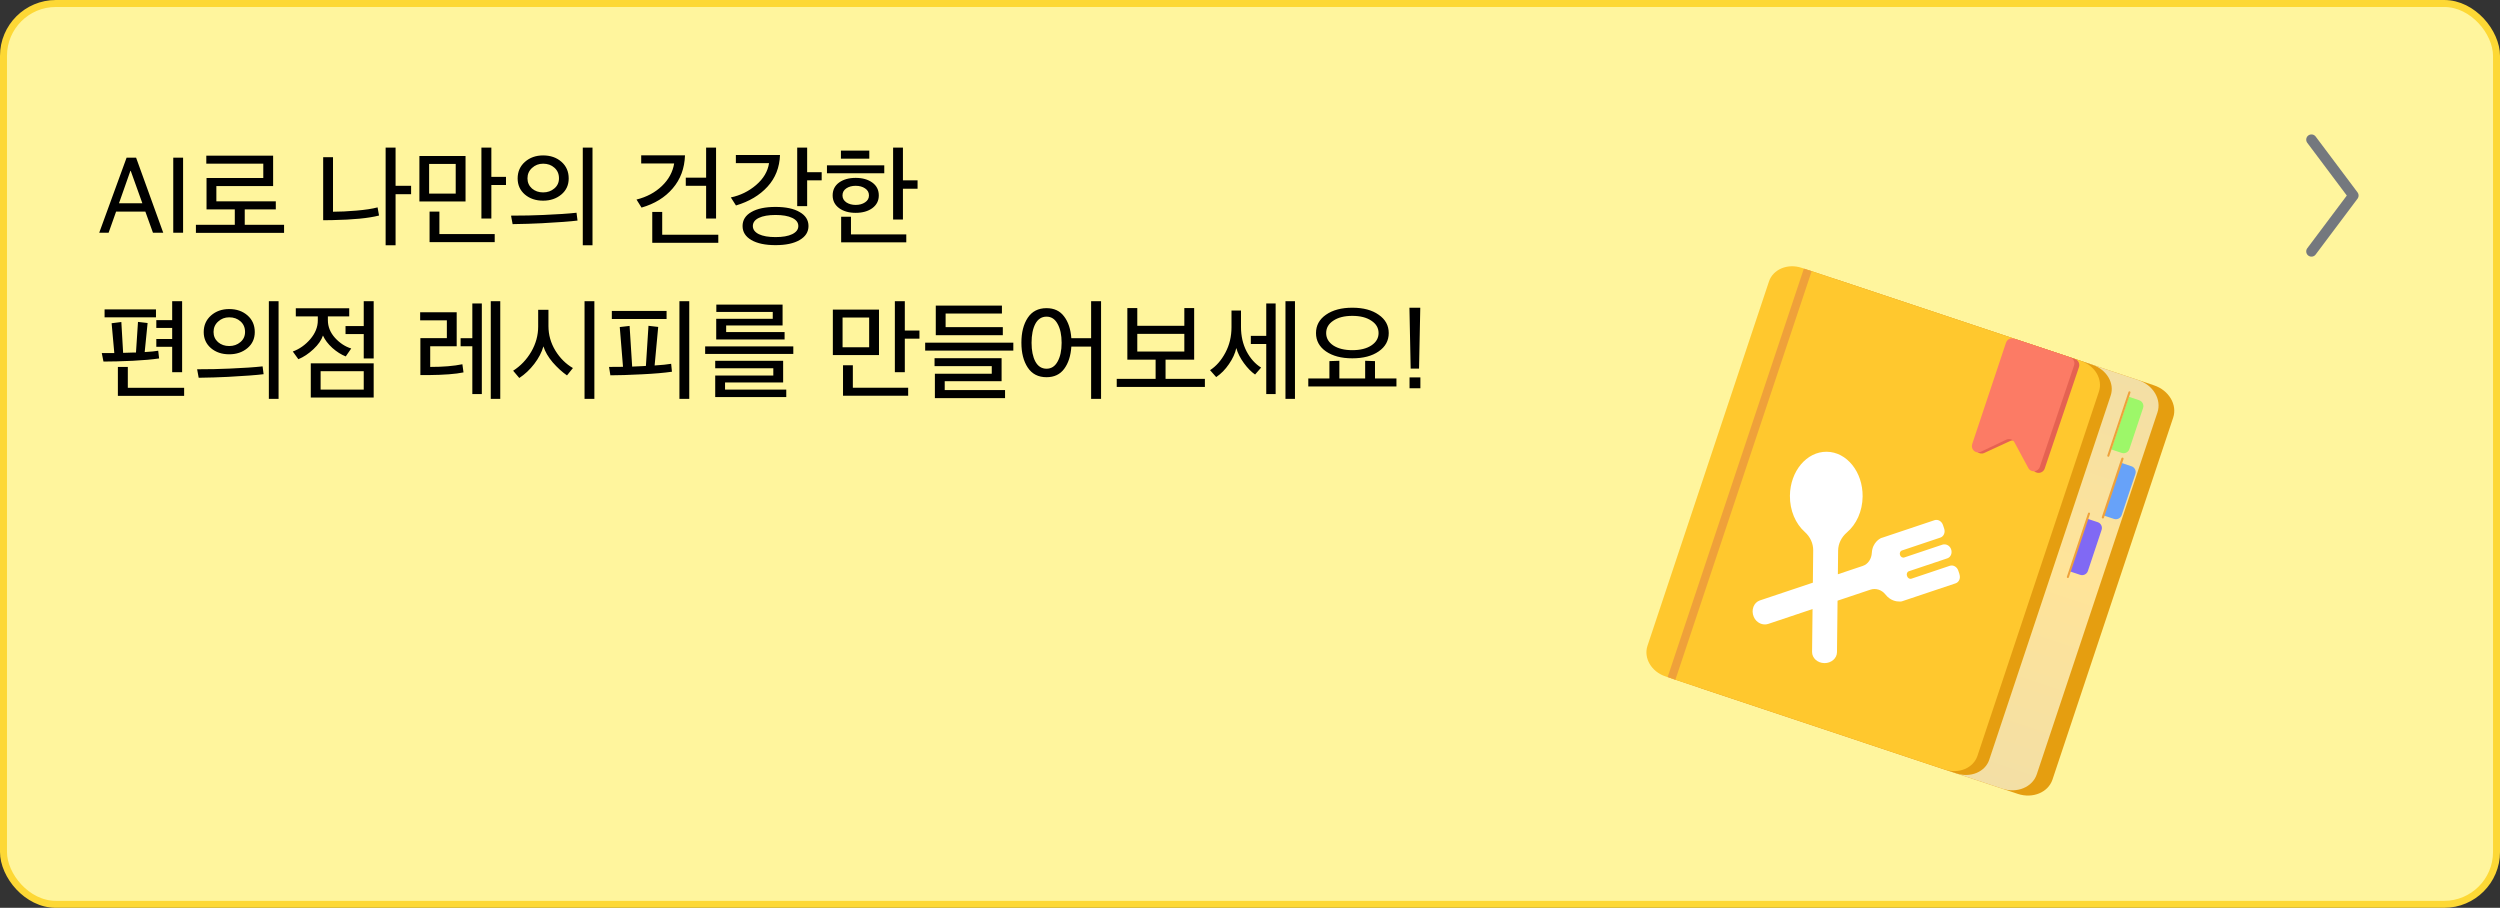 <svg width="358" height="130" viewBox="0 0 358 130" fill="none" xmlns="http://www.w3.org/2000/svg">
<rect x="0" y="0" width="358" height="130" fill="#333333" stroke="none"/>
<rect x="0.5" y="0.5" width="357" height="129" rx="7.5" fill="url(#paint0_linear_87_176)"/>
<rect x="0.5" y="0.5" width="357" height="129" rx="7.5" stroke="#FDD835"/>
<path d="M331 36L337 28L331 20" stroke="#74787E" stroke-width="1.5" stroke-linecap="round" stroke-linejoin="round"/>
<path d="M14.208 33.328L18.128 22.576H19.488L23.376 33.328H21.904L20.816 30.304H16.624L15.552 33.328H14.208ZM18.672 24.464L17.04 29.104H20.384L18.72 24.464H18.672ZM24.81 33.328V22.576H26.218V33.328H24.81ZM40.679 33.344H28.055V32.192H33.623V29.984H29.575V25.488H37.703V23.44H29.543V22.288H39.111V26.64H30.983V28.832H39.495V29.984H35.047V32.192H40.679V33.344ZM54.278 30.864C52.785 31.248 50.55 31.467 47.574 31.52C47.275 31.531 46.843 31.536 46.278 31.536V22.512H47.686V30.32C48.657 30.32 49.771 30.267 51.03 30.16C52.299 30.053 53.313 29.899 54.07 29.696C54.145 30.187 54.214 30.576 54.278 30.864ZM56.646 21.136V26.608H58.87V27.808H56.646V35.12H55.222V21.136H56.646ZM66.666 28.848H60.058V22.336H66.666V28.848ZM65.258 27.728V23.472H61.45V27.728H65.258ZM72.458 26.496H70.362V31.296H68.938V21.136H70.362V25.328H72.458V26.496ZM70.842 34.672H61.514V30.304H62.922V33.52H70.842V34.672ZM83.454 21.136H84.846V35.12H83.454V21.136ZM81.438 25.552C81.438 26.501 81.085 27.269 80.382 27.856C79.677 28.443 78.808 28.736 77.773 28.736C76.728 28.736 75.859 28.443 75.165 27.856C74.472 27.259 74.126 26.491 74.126 25.552C74.126 24.592 74.472 23.803 75.165 23.184C75.87 22.565 76.739 22.256 77.773 22.256C78.829 22.256 79.704 22.56 80.397 23.168C81.091 23.776 81.438 24.571 81.438 25.552ZM80.046 25.536C80.046 24.907 79.827 24.4 79.389 24.016C78.963 23.632 78.424 23.44 77.773 23.44C77.155 23.44 76.627 23.643 76.189 24.048C75.752 24.443 75.534 24.939 75.534 25.536C75.534 26.123 75.747 26.608 76.174 26.992C76.611 27.365 77.144 27.552 77.773 27.552C78.403 27.552 78.936 27.365 79.374 26.992C79.822 26.619 80.046 26.133 80.046 25.536ZM82.701 31.584C81.699 31.712 79.992 31.84 77.582 31.968C76.323 32.032 74.931 32.075 73.406 32.096L73.181 30.88C74.942 30.88 76.483 30.848 77.805 30.784C79.822 30.699 81.406 30.592 82.558 30.464L82.701 31.584ZM102.86 34.768H93.404V30.352H94.828V33.616H102.86V34.768ZM101.116 26.608H98.204V25.44H101.116V21.136H102.54V31.296H101.116V26.608ZM91.82 22.24H98.092C98.028 24.107 97.442 25.685 96.332 26.976C95.234 28.267 93.746 29.184 91.868 29.728L91.148 28.576C92.599 28.213 93.81 27.568 94.78 26.64C95.751 25.712 96.338 24.635 96.54 23.408H91.82V22.24ZM117.664 25.824H115.584V29.52H114.16V21.136H115.584V24.656H117.664V25.824ZM115.776 32.368C115.776 33.211 115.355 33.877 114.512 34.368C113.68 34.859 112.528 35.104 111.056 35.104C109.584 35.104 108.427 34.859 107.584 34.368C106.752 33.877 106.336 33.211 106.336 32.368C106.336 31.515 106.752 30.848 107.584 30.368C108.427 29.877 109.584 29.632 111.056 29.632C112.528 29.632 113.68 29.877 114.512 30.368C115.355 30.848 115.776 31.515 115.776 32.368ZM113.44 31.2C112.864 30.923 112.069 30.784 111.056 30.784C110.043 30.784 109.248 30.923 108.672 31.2C108.096 31.477 107.808 31.867 107.808 32.368C107.808 32.859 108.096 33.248 108.672 33.536C109.248 33.813 110.043 33.952 111.056 33.952C112.069 33.952 112.864 33.813 113.44 33.536C114.027 33.248 114.32 32.859 114.32 32.368C114.32 31.867 114.027 31.477 113.44 31.2ZM105.376 22.192H111.696C111.632 23.984 111.035 25.499 109.904 26.736C108.784 27.963 107.28 28.859 105.392 29.424L104.656 28.272C106.021 27.984 107.227 27.392 108.272 26.496C109.328 25.589 109.947 24.544 110.128 23.36H105.376V22.192ZM131.396 27.024H129.3V31.44H127.892V21.136H129.3V25.824H131.396V27.024ZM129.78 34.704H120.452V31.04H121.86V33.568H129.78V34.704ZM124.484 22.72H120.42V21.568H124.484V22.72ZM126.628 24.816H118.42V23.68H126.628V24.816ZM125.844 27.984C125.844 28.741 125.535 29.349 124.916 29.808C124.297 30.256 123.503 30.48 122.532 30.48C121.572 30.48 120.783 30.256 120.164 29.808C119.545 29.349 119.236 28.741 119.236 27.984C119.236 27.205 119.54 26.592 120.148 26.144C120.767 25.696 121.561 25.472 122.532 25.472C123.503 25.472 124.297 25.696 124.916 26.144C125.535 26.592 125.844 27.205 125.844 27.984ZM124.436 27.984C124.436 27.557 124.249 27.221 123.876 26.976C123.513 26.731 123.065 26.608 122.532 26.608C121.999 26.608 121.551 26.731 121.188 26.976C120.825 27.221 120.644 27.557 120.644 27.984C120.644 28.389 120.825 28.72 121.188 28.976C121.561 29.221 122.009 29.344 122.532 29.344C123.065 29.344 123.513 29.221 123.876 28.976C124.249 28.731 124.436 28.4 124.436 27.984ZM21.136 46.256L20.72 50.416C21.616 50.363 22.261 50.299 22.656 50.224L22.784 51.328C21.781 51.477 20.528 51.589 19.024 51.664C17.36 51.739 15.957 51.776 14.816 51.776L14.576 50.56H16.368L15.984 46.288L17.376 46.112L17.632 50.528L19.184 50.48H19.472L19.76 46.096L21.136 46.256ZM22.384 46.96V45.84H24.656V43.136H26.08V53.296H24.656V49.664H22.384V48.544H24.656V46.96H22.384ZM26.368 56.688H16.88V52.544H18.304V55.536H26.368V56.688ZM22.336 45.44H14.976V44.304H22.336V45.44ZM38.5 43.136H39.892V57.12H38.5V43.136ZM36.484 47.552C36.484 48.501 36.132 49.269 35.428 49.856C34.724 50.443 33.854 50.736 32.82 50.736C31.774 50.736 30.905 50.443 30.212 49.856C29.518 49.259 29.172 48.491 29.172 47.552C29.172 46.592 29.518 45.803 30.212 45.184C30.916 44.565 31.785 44.256 32.82 44.256C33.876 44.256 34.75 44.56 35.444 45.168C36.137 45.776 36.484 46.571 36.484 47.552ZM35.092 47.536C35.092 46.907 34.873 46.4 34.436 46.016C34.009 45.632 33.47 45.44 32.82 45.44C32.201 45.44 31.673 45.643 31.236 46.048C30.798 46.443 30.58 46.939 30.58 47.536C30.58 48.123 30.793 48.608 31.22 48.992C31.657 49.365 32.19 49.552 32.82 49.552C33.449 49.552 33.982 49.365 34.42 48.992C34.868 48.619 35.092 48.133 35.092 47.536ZM37.748 53.584C36.745 53.712 35.038 53.84 32.628 53.968C31.369 54.032 29.977 54.075 28.452 54.096L28.228 52.88C29.988 52.88 31.529 52.848 32.852 52.784C34.868 52.699 36.452 52.592 37.604 52.464L37.748 53.584ZM53.511 56.928H44.504V52.032H53.511V56.928ZM42.359 45.312V44.144H50.008V45.312H46.952V45.856C46.952 46.784 47.293 47.627 47.975 48.384C48.658 49.131 49.431 49.637 50.295 49.904L49.511 51.04C48.861 50.784 48.221 50.379 47.592 49.824C46.973 49.259 46.525 48.667 46.248 48.048C46.034 48.699 45.581 49.349 44.888 50C44.194 50.651 43.474 51.131 42.727 51.44L41.928 50.336C42.888 49.984 43.725 49.392 44.44 48.56C45.154 47.717 45.511 46.827 45.511 45.888V45.312H42.359ZM52.087 55.792V53.152H45.911V55.792H52.087ZM53.511 51.328H52.087V47.84H49.48V46.688H52.087V43.136H53.511V51.328ZM71.638 57.12H70.278V43.136H71.638V57.12ZM68.998 56.432H67.638V49.584H65.958V48.432H67.638V43.456H68.998V56.432ZM66.374 53.328C65.244 53.563 63.574 53.691 61.366 53.712H60.198V48.416H63.99V45.872H60.166V44.72H65.398V49.584H61.606V52.544C63.452 52.544 64.988 52.416 66.214 52.16C66.268 52.491 66.321 52.88 66.374 53.328ZM85.114 57.12H83.706V43.136H85.114V57.12ZM82.042 52.704L81.194 53.76C80.49 53.269 79.808 52.645 79.146 51.888C78.496 51.12 78.053 50.357 77.818 49.6C77.573 50.453 77.135 51.291 76.506 52.112C75.877 52.933 75.162 53.605 74.362 54.128L73.482 53.088C74.549 52.405 75.413 51.499 76.074 50.368C76.736 49.227 77.066 48.021 77.066 46.752V44.368H78.538V46.688C78.538 47.947 78.869 49.12 79.53 50.208C80.192 51.285 81.029 52.117 82.042 52.704ZM96.11 52.096L96.222 53.232C95.112 53.392 93.689 53.515 91.95 53.6C90.051 53.696 88.537 53.744 87.406 53.744L87.214 52.544C88.099 52.544 88.766 52.539 89.214 52.528L88.75 46.832L90.158 46.672L90.526 52.496L91.966 52.432C92.062 52.432 92.238 52.421 92.494 52.4L92.862 46.656L94.254 46.816L93.742 52.336C94.776 52.272 95.566 52.192 96.11 52.096ZM98.702 57.12H97.294V43.136H98.702V57.12ZM95.454 45.68H87.614V44.528H95.454V45.68ZM113.602 50.688H100.978V49.6H113.602V50.688ZM112.594 56.864H102.418V53.776H110.738V52.736H102.418V51.664H112.146V54.768H103.826V55.792H112.594V56.864ZM112.354 48.608H102.562V45.648H110.658V44.672H102.578V43.616H112.066V46.608H103.986V47.552H112.354V48.608ZM125.872 50.848H119.264V44.336H125.872V50.848ZM124.464 49.728V45.472H120.656V49.728H124.464ZM131.665 48.496H129.569V53.296H128.144V43.136H129.569V47.328H131.665V48.496ZM130.049 56.672H120.72V52.304H122.128V55.52H130.049V56.672ZM145.108 50.208H132.484V49.072H145.108V50.208ZM143.924 57.008H133.876V53.52H142.02V52.432H133.828V51.296H143.428V54.592H135.284V55.856H143.924V57.008ZM143.604 48H134.004V43.76H143.476V44.896H135.412V46.848H143.604V48ZM147.176 52.64C146.568 51.723 146.264 50.533 146.264 49.072C146.264 47.611 146.568 46.421 147.176 45.504C147.784 44.587 148.68 44.128 149.864 44.128C150.952 44.128 151.789 44.523 152.376 45.312C152.973 46.091 153.32 47.131 153.416 48.432H156.248V43.136H157.672V57.12H156.248V49.632H153.416C153.331 50.955 152.989 52.016 152.392 52.816C151.805 53.616 150.963 54.016 149.864 54.016C148.68 54.016 147.784 53.557 147.176 52.64ZM152.024 49.088C152.024 47.968 151.832 47.067 151.448 46.384C151.075 45.691 150.547 45.344 149.864 45.344C149.171 45.344 148.637 45.685 148.264 46.368C147.901 47.051 147.72 47.957 147.72 49.088C147.72 50.197 147.901 51.093 148.264 51.776C148.637 52.459 149.171 52.8 149.864 52.8C150.547 52.8 151.075 52.459 151.448 51.776C151.832 51.093 152.024 50.197 152.024 49.088ZM171.004 51.504H166.908V54.256H172.54V55.408H159.916V54.256H165.484V51.504H161.436V44.112H162.86V46.656H169.596V44.112H171.004V51.504ZM169.596 50.336V47.808H162.86V50.336H169.596ZM185.439 57.12H184.079V43.136H185.439V57.12ZM182.671 56.432H181.327V49.264H179.119V48.096H181.327V43.456H182.671V56.432ZM180.591 52.64L179.727 53.632C179.183 53.259 178.65 52.715 178.127 52C177.605 51.285 177.242 50.565 177.039 49.84C176.869 50.608 176.517 51.376 175.983 52.144C175.461 52.912 174.853 53.531 174.159 54L173.279 53.008C174.154 52.443 174.885 51.611 175.471 50.512C176.058 49.413 176.351 48.192 176.351 46.848V44.464H177.711V46.832C177.711 48.123 177.978 49.285 178.511 50.32C179.055 51.344 179.749 52.117 180.591 52.64ZM197.427 45.072C198.387 45.733 198.867 46.608 198.867 47.696C198.867 48.784 198.387 49.659 197.427 50.32C196.478 50.981 195.219 51.312 193.651 51.312C192.094 51.312 190.835 50.981 189.875 50.32C188.926 49.659 188.451 48.784 188.451 47.696C188.451 46.608 188.926 45.733 189.875 45.072C190.835 44.4 192.094 44.064 193.651 44.064C195.219 44.064 196.478 44.4 197.427 45.072ZM197.411 47.696C197.411 46.96 197.065 46.368 196.371 45.92C195.689 45.461 194.782 45.232 193.651 45.232C192.521 45.232 191.614 45.461 190.931 45.92C190.249 46.368 189.907 46.96 189.907 47.696C189.907 48.421 190.249 49.013 190.931 49.472C191.625 49.92 192.531 50.144 193.651 50.144C194.782 50.144 195.689 49.92 196.371 49.472C197.065 49.013 197.411 48.421 197.411 47.696ZM199.971 55.344H187.347V54.192H190.371V51.712L191.795 51.664V54.192H195.491V51.664L196.899 51.712V54.192H199.971V55.344ZM202.007 52.784L201.831 44.064H203.383L203.207 52.784H202.007ZM201.847 55.6V54.048H203.399V55.6H201.847Z" fill="black"/>
<path d="M308.461 55.182L263.285 40.118C261.158 39.409 258.936 40.328 258.321 42.172L241.039 93.999C240.424 95.843 241.65 97.912 243.777 98.621L288.953 113.686C291.08 114.395 293.302 113.475 293.917 111.632L311.199 59.804C311.814 57.961 310.588 55.891 308.461 55.182Z" fill="#E59E10"/>
<path d="M306.211 54.432L261.035 39.368C258.908 38.658 256.685 39.578 256.07 41.422L238.788 93.249C238.174 95.092 239.399 97.162 241.526 97.871L286.702 112.935C288.829 113.644 291.052 112.725 291.666 110.881L308.949 59.054C309.563 57.211 308.337 55.141 306.211 54.432Z" fill="url(#paint1_linear_87_176)"/>
<path d="M299.646 52.243L259.161 38.743C257.137 38.068 255.023 38.939 254.44 40.688L237.043 92.857C236.46 94.606 237.628 96.571 239.652 97.246L280.137 110.746C282.162 111.421 284.275 110.55 284.859 108.801L302.255 56.632C302.838 54.883 301.67 52.918 299.646 52.243Z" fill="#E59E10"/>
<path d="M298.001 51.694L257.993 38.353C255.992 37.686 253.898 38.563 253.315 40.312L235.918 92.482C235.335 94.231 236.484 96.189 238.484 96.857L278.493 110.198C280.493 110.865 282.588 109.988 283.171 108.238L300.567 56.069C301.151 54.32 300.002 52.361 298.001 51.694Z" fill="#FFC82E"/>
<path d="M280.602 82.234L280.427 81.714C280.246 81.168 279.703 80.86 279.221 81.02L273.715 82.868C273.47 82.951 273.193 82.793 273.101 82.517L273.077 82.448C272.985 82.173 273.107 81.879 273.354 81.801L278.861 79.953C279.36 79.785 279.603 79.183 279.386 78.62C279.184 78.096 278.624 77.838 278.152 77.997L272.693 79.828C272.449 79.911 272.171 79.753 272.08 79.477C271.988 79.202 272.109 78.908 272.357 78.83L277.864 76.982C278.347 76.818 278.589 76.248 278.408 75.703L278.233 75.183C278.052 74.637 277.509 74.329 277.027 74.489L269.553 76.995C269.462 77.012 269.38 77.046 269.301 77.085C269.301 77.085 268.128 77.636 268.047 79.164C267.999 80.043 267.502 80.787 266.748 81.04L263.183 82.235L263.219 78.85C263.229 77.859 263.689 76.919 264.493 76.231C265.823 75.096 266.707 73.224 266.728 71.097C266.767 67.59 264.467 64.722 261.59 64.691C258.712 64.659 256.354 67.477 256.316 70.984C256.294 73.111 257.134 75.002 258.437 76.167C259.225 76.868 259.66 77.823 259.65 78.814L259.602 83.439L252.012 85.982C251.137 86.275 250.718 87.36 251.141 88.34C251.511 89.193 252.424 89.606 253.208 89.345L259.558 87.217L259.489 93.357C259.48 94.23 260.269 94.945 261.254 94.958C262.239 94.971 263.048 94.27 263.056 93.397L263.138 86.017L267.838 84.442C268.585 84.192 269.454 84.439 269.993 85.128C270.704 86.034 271.588 86.15 272.035 86.138C272.106 86.153 272.193 86.144 272.311 86.117L272.321 86.116C272.321 86.116 272.342 86.109 272.356 86.109L280.052 83.53C280.536 83.366 280.777 82.797 280.596 82.251L280.602 82.234Z" fill="white"/>
<path d="M287.725 49.236L282.889 63.739C282.634 64.504 283.414 65.201 284.145 64.864L287.875 63.145C288.31 62.946 288.83 63.113 289.064 63.535L291.126 67.248C291.513 67.946 292.544 67.852 292.803 67.094L297.708 52.572C297.869 52.088 297.612 51.565 297.129 51.403L288.888 48.655C288.404 48.494 287.886 48.753 287.725 49.236Z" fill="#E56251"/>
<path d="M287.258 49.081L282.422 63.583C282.167 64.348 282.925 65.038 283.643 64.697L287.306 62.955C287.733 62.753 288.24 62.916 288.466 63.336L290.458 67.025C290.831 67.718 291.841 67.617 292.099 66.86L297.003 52.337C297.165 51.853 296.917 51.333 296.445 51.175L288.4 48.493C287.928 48.335 287.419 48.597 287.258 49.081Z" fill="#FC7B65"/>
<path d="M304.854 56.823L306.339 57.319C306.795 57.471 307.042 57.966 306.89 58.421L304.928 64.305C304.776 64.761 304.281 65.008 303.826 64.856L302.34 64.361L304.854 56.823Z" fill="#9DF769"/>
<path d="M303.752 66.276L305.237 66.772C305.692 66.923 305.94 67.418 305.788 67.874L303.826 73.758C303.674 74.214 303.179 74.461 302.723 74.309L301.238 73.814L303.753 66.271L303.752 66.276Z" fill="#67A2F9"/>
<path d="M298.913 74.283L300.398 74.778C300.853 74.93 301.101 75.425 300.949 75.88L298.987 81.765C298.835 82.22 298.34 82.468 297.884 82.316L296.399 81.82L298.915 74.277L298.913 74.283Z" fill="#8069F4"/>
<path d="M299.146 73.547L296.118 82.627" stroke="#EFA13A" stroke-width="0.296" stroke-miterlimit="10" stroke-linecap="round"/>
<path d="M304.937 56.182L301.909 65.261" stroke="#EFA13A" stroke-width="0.296" stroke-miterlimit="10" stroke-linecap="round"/>
<path d="M258.684 39.209L239.55 96.587" stroke="#EFA13A" stroke-width="1.174" stroke-miterlimit="10" stroke-linecap="square"/>
<path d="M303.936 65.687L301.134 74.092" stroke="#EFA13A" stroke-width="0.32" stroke-miterlimit="10" stroke-linecap="round"/>
<defs>
<linearGradient id="paint0_linear_87_176" x1="179" y1="0" x2="179" y2="130" gradientUnits="userSpaceOnUse">
<stop offset="0.45" stop-color="#FFF59D"/>
<stop offset="0.92" stop-color="#FFF59D"/>
</linearGradient>
<linearGradient id="paint1_linear_87_176" x1="283.623" y1="46.9" x2="264.114" y2="105.403" gradientUnits="userSpaceOnUse">
<stop stop-color="#F3DFA5"/>
<stop offset="0.48" stop-color="#FFE499"/>
<stop offset="1" stop-color="#F3DFA5"/>
</linearGradient>
</defs>
</svg>
